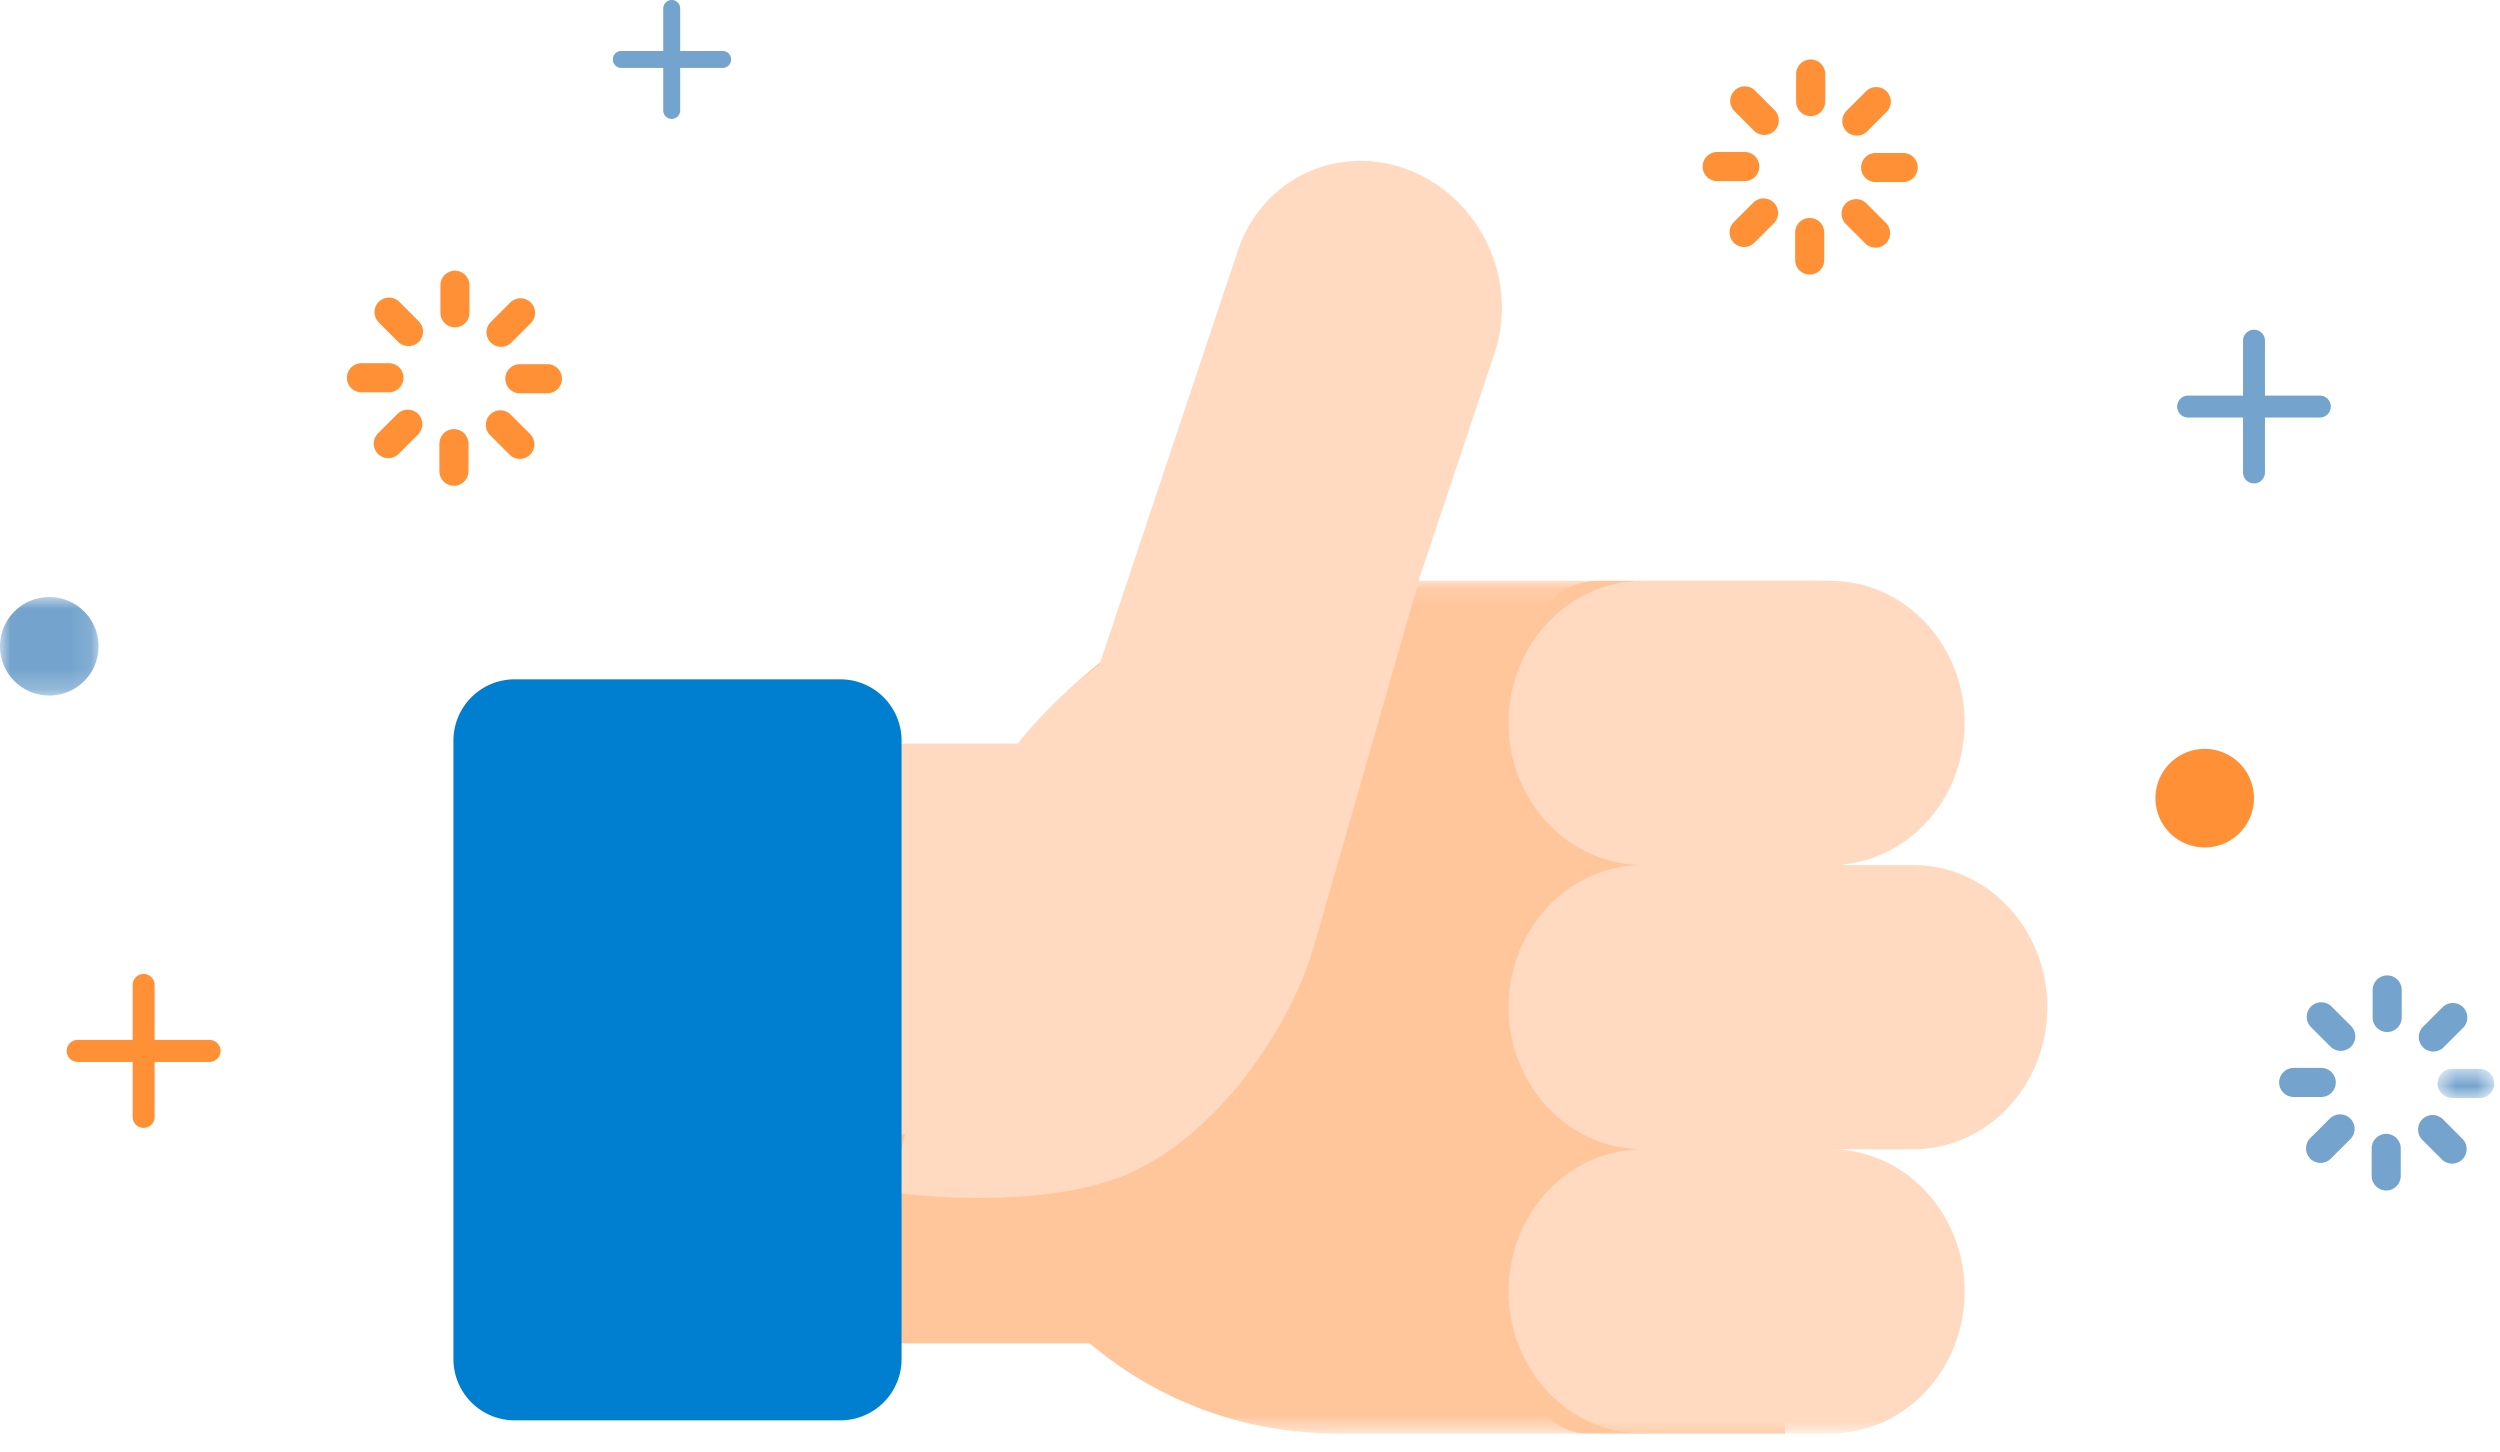 <svg xmlns="http://www.w3.org/2000/svg" xmlns:xlink="http://www.w3.org/1999/xlink" width="124" height="72"><defs><path id="a" d="M.575.655h2.811V2.1H.576z"/><path id="c" d="M0 .872h4.888V5.76H0z"/><path id="e" d="M.171.12h36.511v42.29H.172z"/><path id="g" d="M0 71.101h123.715V0H0z"/></defs><g fill="none" fill-rule="evenodd"><path fill="#FF9035" d="M89.81 2.95a.724.724 0 0 0-.722.722v1.366c0 .398.325.722.722.722a.723.723 0 0 0 .721-.722V3.672a.723.723 0 0 0-.721-.722m5.31 5.36a.723.723 0 0 0-.722-.722h-1.367a.724.724 0 0 0-.722.722c0 .396.325.72.722.72h1.367a.723.723 0 0 0 .721-.72m-5.359 5.31a.723.723 0 0 0 .721-.723V11.53a.723.723 0 0 0-.721-.72.723.723 0 0 0-.721.72v1.367c0 .398.325.722.721.722M84.45 8.26c0 .397.324.722.722.722h1.367a.724.724 0 0 0 .722-.722.723.723 0 0 0-.722-.721h-1.367a.723.723 0 0 0-.722.72m9.124-3.729a.722.722 0 0 0-1.02 0l-.967.966a.726.726 0 0 0 0 1.021c.282.28.74.28 1.022 0l.965-.966a.723.723 0 0 0 0-1.02m-.034 7.543a.725.725 0 0 0 0-1.02l-.966-.967a.726.726 0 0 0-1.022 0 .723.723 0 0 0 0 1.02l.967.967a.723.723 0 0 0 1.02 0m-7.544-.034a.723.723 0 0 0 1.02 0l.967-.966a.724.724 0 0 0 0-1.022.725.725 0 0 0-1.02 0l-.967.966a.725.725 0 0 0 0 1.021m.035-7.544a.723.723 0 0 0 0 1.02l.966.967c.281.28.74.28 1.022 0a.726.726 0 0 0 0-1.021l-.968-.966a.722.722 0 0 0-1.02 0"/><path fill="#74A4CD" d="M118.405 48.38a.725.725 0 0 0-.722.721v1.367c0 .397.326.722.722.722a.724.724 0 0 0 .721-.722v-1.367a.724.724 0 0 0-.72-.722"/><g transform="translate(120.329 52.361)"><mask id="b" fill="#fff"><use xlink:href="#a"/></mask><path fill="#74A4CD" d="M3.386 1.377a.725.725 0 0 0-.722-.722H1.297a.724.724 0 0 0-.722.722c0 .397.325.722.722.722h1.367a.725.725 0 0 0 .722-.722" mask="url(#b)"/></g><path fill="#74A4CD" d="M118.355 59.049a.725.725 0 0 0 .722-.722V56.96a.725.725 0 0 0-.722-.722.724.724 0 0 0-.72.722v1.367c0 .396.324.722.72.722m-5.31-5.359c0 .396.326.721.722.721h1.367a.724.724 0 0 0 .722-.722.724.724 0 0 0-.722-.722h-1.367a.725.725 0 0 0-.722.722m9.125-3.729a.723.723 0 0 0-1.02 0l-.968.966a.725.725 0 0 0 0 1.02c.282.28.74.28 1.022 0l.966-.966a.725.725 0 0 0 0-1.02m-.035 7.544a.723.723 0 0 0 0-1.021l-.966-.967a.724.724 0 0 0-1.022 0 .725.725 0 0 0 0 1.021l.967.967a.723.723 0 0 0 1.02 0m-7.544-.035a.723.723 0 0 0 1.02 0l.968-.967a.725.725 0 0 0 0-1.02.726.726 0 0 0-1.021 0l-.967.966a.725.725 0 0 0 0 1.02m.036-7.544a.723.723 0 0 0 0 1.02l.965.968c.282.28.74.28 1.022 0a.725.725 0 0 0 0-1.021l-.967-.967a.723.723 0 0 0-1.02 0"/><path fill="#FF9035" d="M22.564 13.426a.724.724 0 0 0-.72.722v1.367c0 .396.324.722.72.722a.724.724 0 0 0 .721-.722v-1.367a.724.724 0 0 0-.72-.722m5.309 5.359a.724.724 0 0 0-.722-.722h-1.367a.724.724 0 0 0-.722.722c0 .397.325.722.722.722h1.367a.724.724 0 0 0 .722-.722m-5.36 5.31a.724.724 0 0 0 .722-.722v-1.367a.724.724 0 0 0-.722-.722.724.724 0 0 0-.72.722v1.367c0 .397.324.722.72.722m-5.309-5.359c0 .396.325.722.721.722h1.367a.724.724 0 0 0 .722-.722.724.724 0 0 0-.722-.722h-1.367a.724.724 0 0 0-.72.722m9.124-3.73a.723.723 0 0 0-1.021 0l-.967.966a.723.723 0 0 0 0 1.021c.281.28.74.28 1.02 0l.967-.966a.725.725 0 0 0 0-1.021m-.035 7.544a.723.723 0 0 0 0-1.02l-.966-.967a.724.724 0 0 0-1.022 0 .725.725 0 0 0 0 1.02l.968.967c.28.281.74.281 1.02 0m-7.544-.035c.28.281.74.281 1.02 0l.968-.966a.725.725 0 0 0 0-1.021.726.726 0 0 0-1.022 0l-.966.966a.723.723 0 0 0 0 1.021m.035-7.545a.725.725 0 0 0 0 1.021l.965.967c.282.28.741.28 1.022 0a.723.723 0 0 0 0-1.02l-.966-.967a.723.723 0 0 0-1.021 0"/><path fill="#74A4CD" d="M35.843 2.529h-2.106V.42a.42.42 0 1 0-.841 0v2.108H30.79a.422.422 0 0 0 0 .842h2.106v2.108a.42.42 0 1 0 .841 0V3.37h2.106a.42.42 0 1 0 0-.842"/><path fill="#FF9035" d="M10.395 51.58H7.668v-2.727a.544.544 0 1 0-1.088 0v2.728H3.853a.545.545 0 1 0 0 1.09H6.58V55.4a.544.544 0 1 0 1.088 0v-2.728h2.727a.545.545 0 0 0 0-1.091"/><path fill="#74A4CD" d="M115.064 19.621h-2.722v-2.724a.544.544 0 1 0-1.088 0v2.724h-2.722a.544.544 0 1 0 0 1.09h2.722v2.723a.543.543 0 1 0 1.088 0V20.71h2.722a.544.544 0 0 0 0-1.089"/><g transform="translate(0 28.69)"><mask id="d" fill="#fff"><use xlink:href="#c"/></mask><path fill="#74A4CD" d="M4.888 3.316a2.444 2.444 0 1 1-4.887.001 2.444 2.444 0 0 1 4.887 0" mask="url(#d)"/></g><path fill="#FF9035" d="M111.797 39.54a2.444 2.444 0 1 1-4.887 0 2.444 2.444 0 0 1 4.887 0"/><path fill="#FFC59B" d="M90.444 28.81H79.24c-2.53 0-4.583 3.155-4.583 7.047 0 3.894 2.053 7.05 4.583 7.05h11.203m-1.908 14.096h-9.847c-2.225 0-4.03 3.157-4.03 7.05s1.805 7.048 4.03 7.048h9.847"/><path fill="#FFC59B" d="M91.43 42.872H79.527c-2.69 0-4.87 3.155-4.87 7.048 0 3.893 2.18 7.049 4.87 7.049h11.901"/><g transform="translate(47.342 28.69)"><mask id="f" fill="#fff"><use xlink:href="#e"/></mask><path fill="#FFC59B" d="M.171 18.469v5.592c0 10.092 8.455 18.35 18.788 18.35h15.176c1.4 0 2.547-1.12 2.547-2.488V2.607c0-1.368-1.147-2.488-2.547-2.488H18.959C8.626.12.171 8.377.171 18.47" mask="url(#f)"/></g><mask id="h" fill="#fff"><use xlink:href="#g"/></mask><path fill="#FFC59B" d="M23.19 66.632h31.43V36.893H23.19z" mask="url(#h)"/><path fill="#FFDAC0" d="M23.19 56.267h31.43V36.893H23.19zm74.256-20.409c0-3.893-2.98-7.048-6.656-7.048h-9.311c-3.676 0-6.656 3.155-6.656 7.048 0 3.893 2.98 7.048 6.656 7.048h9.31c3.678 0 6.657-3.155 6.657-7.048m0 28.195c0-3.893-2.98-7.05-6.656-7.05h-9.311c-3.676 0-6.656 3.157-6.656 7.05s2.98 7.048 6.656 7.048h9.31c3.678 0 6.657-3.155 6.657-7.048m4.101-14.098c0-3.893-2.98-7.049-6.655-7.049H81.478c-3.675 0-6.655 3.156-6.655 7.05 0 3.892 2.98 7.047 6.655 7.047h13.414c3.676 0 6.655-3.155 6.655-7.048" mask="url(#h)"/><path fill="#FFDAC0" d="M69.942 8.459c-3.515-1.403-7.339.369-8.539 3.959l-7.267 21.736c-1.201 3.59.676 7.639 4.192 9.044 3.515 1.404 7.339-.368 8.54-3.958l7.266-21.738c1.202-3.589-.676-7.638-4.192-9.043" mask="url(#h)"/><path fill="#FFDAC0" d="M44.196 59.13l1.796-7.358c-1.614-10.051 7.396-22.979 20.885-22.905l3.477.019-5.173 18.03c-1.23 4.289-5.248 10.087-10.152 11.657-4.66 1.493-10.833.558-10.833.558" mask="url(#h)"/><path fill="#007FD0" d="M41.678 70.449H25.53a3.04 3.04 0 0 1-3.04-3.04V36.734a3.04 3.04 0 0 1 3.04-3.04h16.148a3.04 3.04 0 0 1 3.04 3.04V67.41a3.04 3.04 0 0 1-3.04 3.04" mask="url(#h)"/></g></svg>